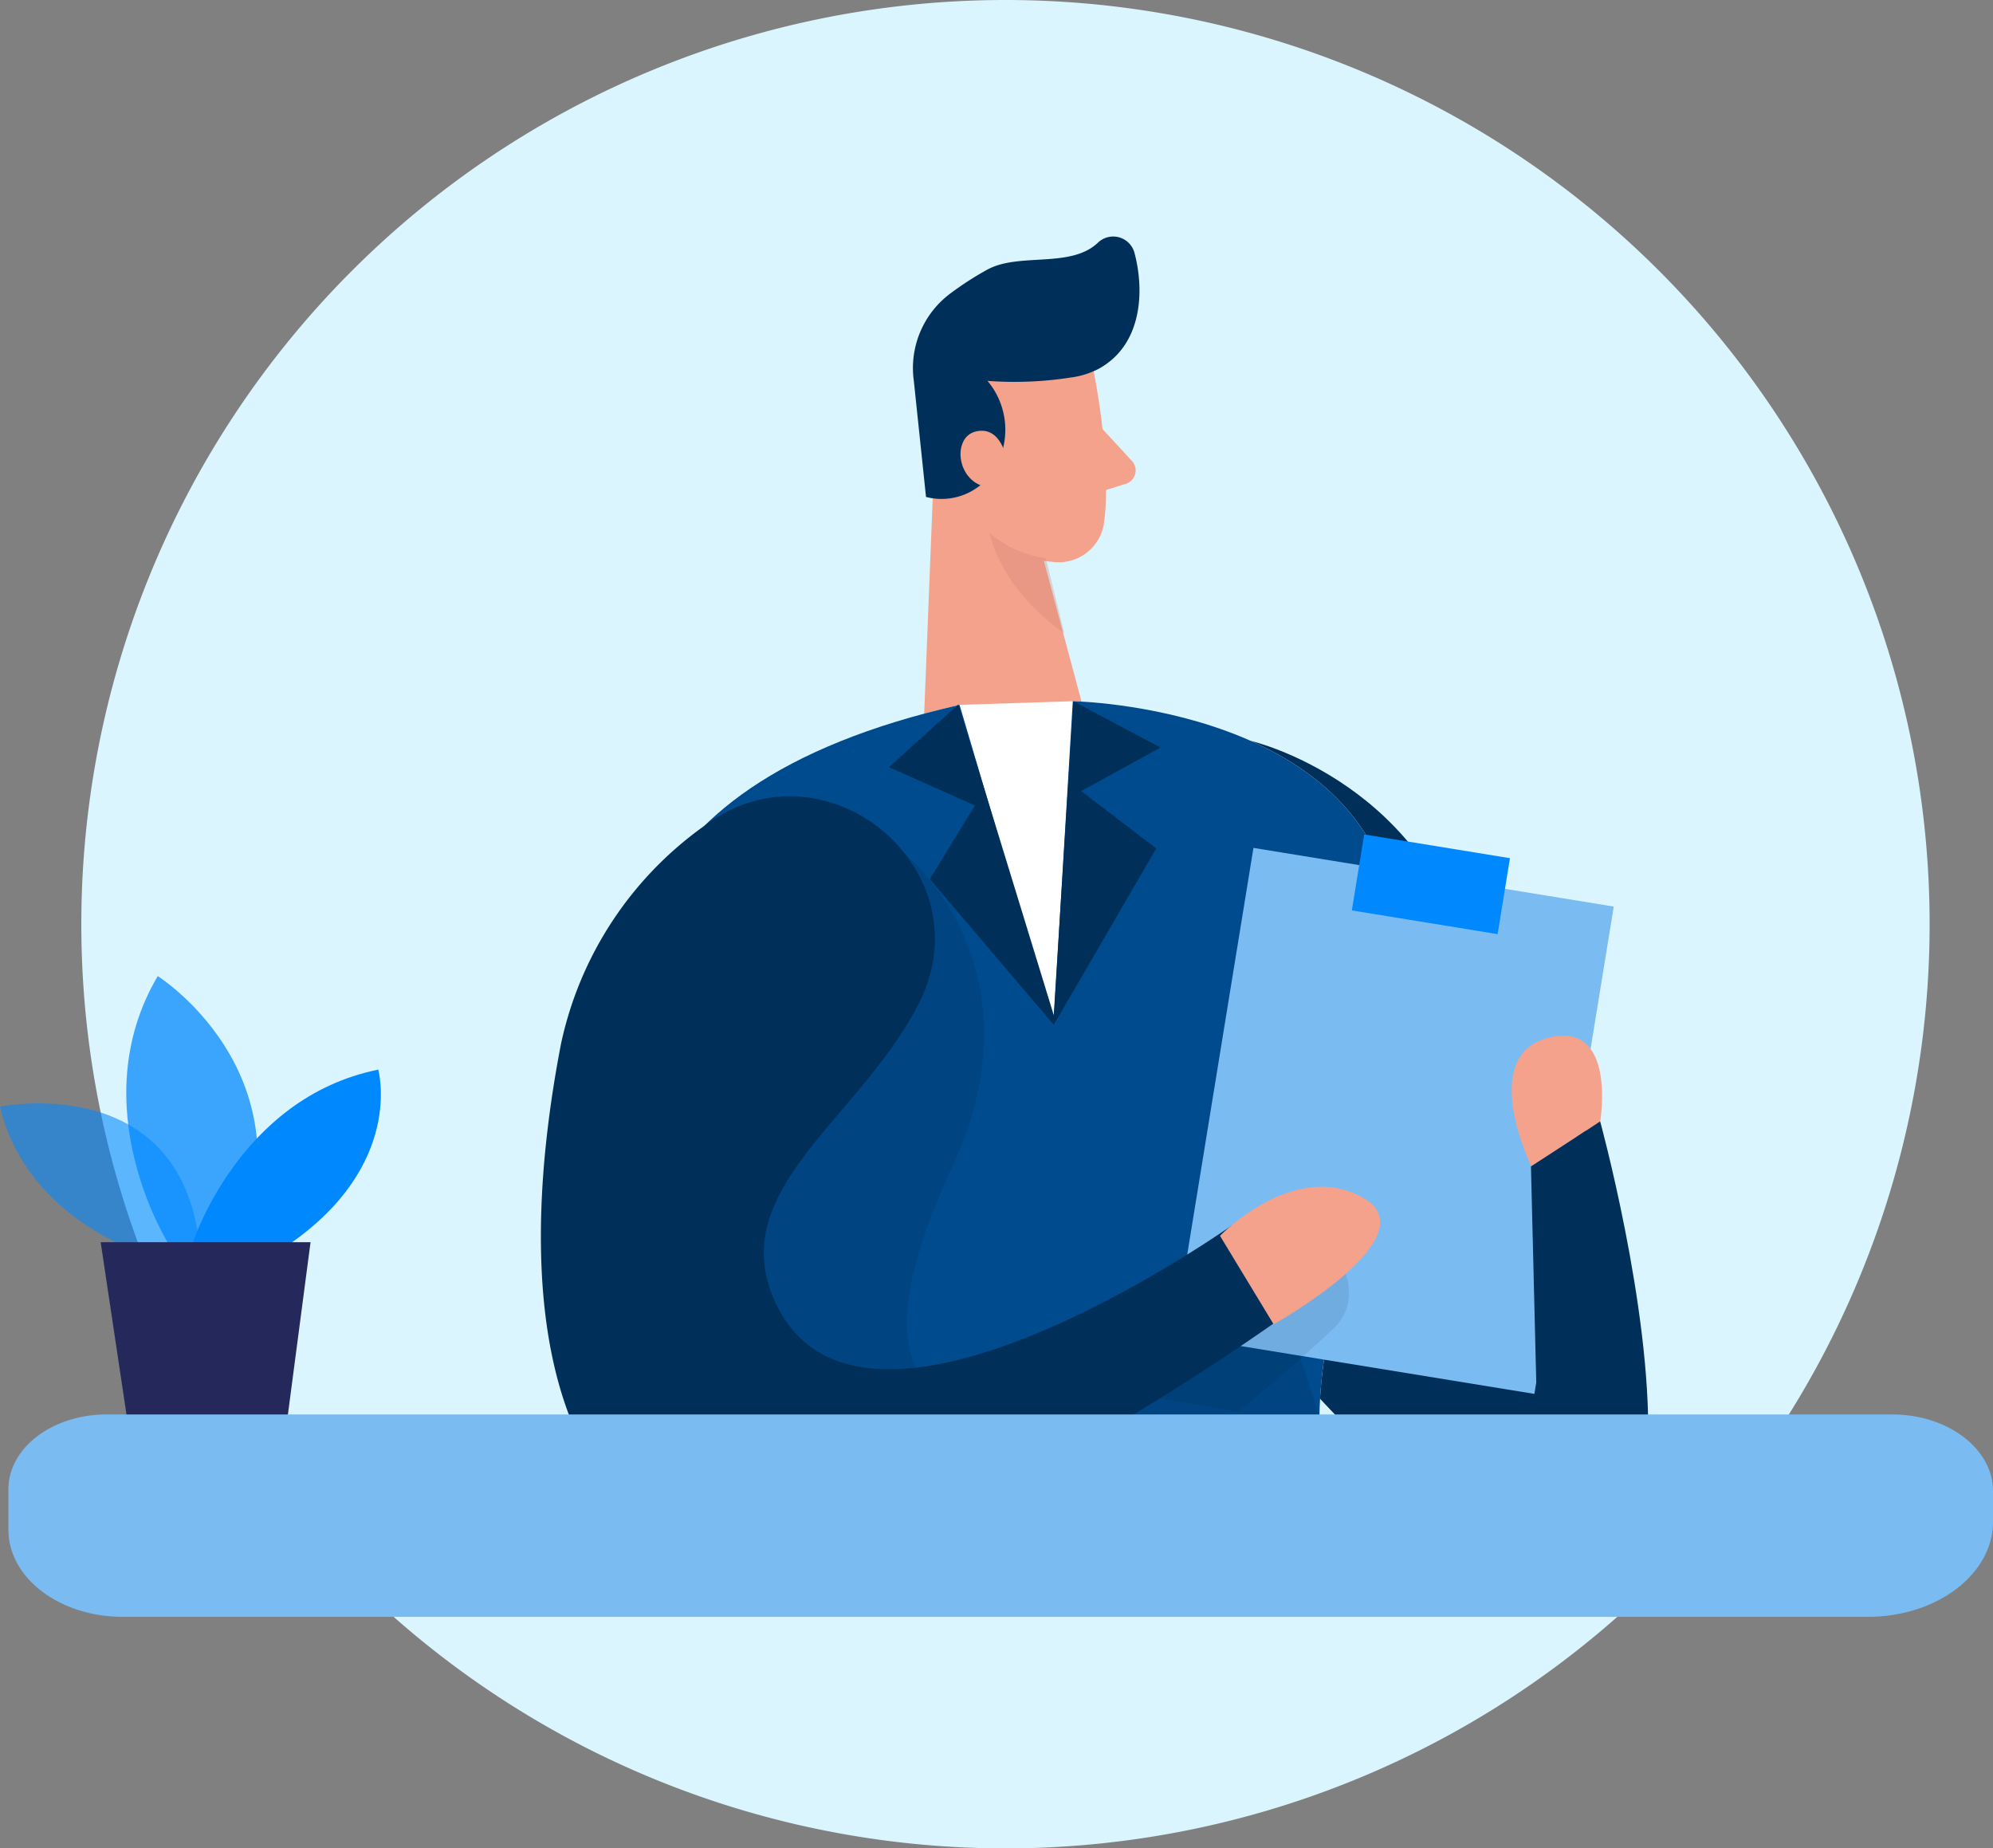 <svg xmlns="http://www.w3.org/2000/svg" id="WM_Illus-B2B_Sign_in-up" width="134.786" height="125" viewBox="0 0 134.786 125">
    <rect x="0" y="0" width="134.786" height="125" fill="#808080" stroke="none"/>
    <defs>
        <style>
            .cls-4{fill:#08f}.cls-6{fill:#00305a}.cls-7{fill:#f4a28c}.cls-11{opacity:.08}.cls-12{fill:#7abbf2}
        </style>
    </defs>
    <path id="Path_23046" fill="#daf5fd" d="M62.5 0A62.5 62.5 0 1 1 0 62.5 62.5 62.5 0 0 1 62.5 0z" transform="translate(5.5)"/>
    <path id="Path_1470" fill="#08f" d="M91.558 248.912s-8.523-2.29-10.408-10.206c0 0 13.182-2.727 13.61 10.907z" opacity="0.58" transform="translate(-81.15 -163.864)"/>
    <path id="Path_1471" fill="#08f" d="M95.016 245.621s-5.983-9.349-.779-18.191c0 0 10.058 6.326 5.648 18.191z" opacity="0.73" transform="translate(-83.57 -161.421)"/>
    <path id="Path_1472" d="M97.81 247.415s3.116-9.949 12.6-11.865c0 0 1.807 6.443-6.1 11.865z" class="cls-4" transform="translate(-84.83 -163.215)"/>
    <path id="Path_1473" fill="#24285b" d="M89.89 250.53l1.768 11.795h10.876l1.55-11.795z" transform="translate(-83.082 -166.525)"/>
    <path id="Path_1476" d="M262.478 93s12.367 2.889 15.033 16.2 1.581 21.962 2.031 21.018 2.088-9.419 2.088-9.419l4.419-2.145s13.887 50.484-15.578 22.228S262.478 93 262.478 93z" class="cls-6" transform="translate(-177.849 -42.887)"/>
    <path id="Path_1478" d="M247.8 63.352s1.253 6.036.7 10.213a3.085 3.085 0 0 1-3.483 2.658 6.827 6.827 0 0 1-5.913-4.48l-2.468-5.125a5.533 5.533 0 0 1 1.727-6.15c3.158-2.896 8.863-.827 9.437 2.884z" class="cls-7" transform="translate(-173.834 -38.229)"/>
    <path id="Path_1479" d="M237.087 68l-.8 20.178 11.143-.361-3.891-14.531z" class="cls-7" transform="translate(-173.834 -38.682)"/>
    <path id="Path_1480" d="M246.274 63.489a24.886 24.886 0 0 1-5.695.237 5.135 5.135 0 0 1 .664 5.6 4.176 4.176 0 0 1-4.822 2.249l-.826-7.868a6.283 6.283 0 0 1 2.5-5.913 21.249 21.249 0 0 1 2.475-1.594c2.154-1.177 5.647-.057 7.489-1.832a1.49 1.49 0 0 1 2.458.693c.636 2.344.655 6.16-2.42 7.849a5.638 5.638 0 0 1-1.823.579z" class="cls-6" transform="translate(-173.795 -37.968)"/>
    <path id="Path_1481" d="M242.052 69.8s-.323-2.344-2.069-1.955-1.3 3.8 1.139 3.8z" class="cls-7" transform="translate(-173.968 -38.672)"/>
    <path id="Path_1482" d="M248.961 67.63l1.984 2.155a.949.949 0 0 1-.427 1.614l-2.287.712z" class="cls-7" transform="translate(-174.441 -38.663)"/>
    <path id="Path_1483" fill="#ce8172" d="M244.8 76.788a7.308 7.308 0 0 1-3.8-1.708s.6 3.645 5.049 6.786z" opacity="0.31" transform="translate(-174.074 -39.042)"/>
    <path id="Path_1484" fill="#fff" d="M224.389 89.128l7.654-.248s20.576.327 21.857 15.321-7.5 26.694-4.575 38.394l-27.916 3.569s-45.748-45.983 2.98-57.036z" transform="translate(-159.494 -41.459)"/>
    <path id="Path_23921" fill="#004b8d" d="M224.389 89.128l6.357 21.525 1.3-21.773s20.576.327 21.857 15.321-7.5 26.694-4.575 38.394l-27.916 3.569s-45.751-45.983 2.977-57.036z" transform="translate(-159.494 -41.459)"/>
    <path id="Path_1485" d="M223.825 104.74s9.445 7.562 3.164 21.112-2.405 17.857 7.007 15.354 13.223-12.687 13.223-12.687l4.628 14.3a19.079 19.079 0 0 0 .595 5.229l-27.916 3.569-1.013-1.059-12.643-17.777z" class="cls-11" transform="translate(-162.589 -46.953)"/>
    <path id="Rectangle_1048" d="M0 0H24.688V33.39H0z" class="cls-12" transform="rotate(9.25 -312.013 552.61)"/>
    <path id="Path_1486" d="M270.6 144.28s3.268 3.667.575 6.229-6.432 5.615-6.432 5.615l-9.366-1.608z" class="cls-11" transform="translate(-181.007 -60.649)"/>
    <path id="Rectangle_1049" d="M0 0H9.987V5.204H0z" class="cls-4" transform="rotate(9.25 -302.647 598.45)"/>
    <path id="Path_1487" d="M218.48 112.831c4.739-9.151-6.34-18.3-14.524-12.066a24.312 24.312 0 0 0-9.628 14.707c-3.1 16.086-1.307 30.531 9.693 34.74s39.662-16.667 39.662-16.667l-3.66-6.033s-25.047 17.916-31.08 5.667c-3.797-7.679 5.439-12.453 9.537-20.348z" class="cls-6" transform="translate(-156.39 -44.867)"/>
    <path id="Path_1489" d="M266.48 144.9s5-5.192 9.655-2.587-6.028 8.571-6.028 8.571z" class="cls-7" transform="translate(-183.972 -61.326)"/>
    <path id="Path_1492" d="M325.446 113.023s3.09-7.687 7.192-5.022-1.8 6.424-1.8 6.424z" class="cls-7" transform="rotate(-48 176.189 345.128)"/>
    <path id="Path_1521" d="M6.643 250.213H127.4c3.767 0 6.821 2.324 6.821 5.19v2.052c0 3.56-3.793 6.445-8.471 6.445H7.725C3.457 263.9 0 261.267 0 258.02v-2.755c0-2.791 2.974-5.054 6.643-5.054z" class="cls-12" transform="translate(.569 -154.559)"/>
    <path id="Path_23922" d="M1041.59 262.421l5.891 3.131-5.363 2.947 5.081 3.876-6.934 11.928-8.382-9.849 3.052-4.983-5.819-2.59 4.7-4.242 6.448 21.008z" class="cls-6" transform="translate(-969 -215)"/>
    <path id="Path_26023" d="M107.266 76.487l-3.728 2.421.383 15.586z" class="cls-6" transform="translate(0 -.027)"/>
</svg>
